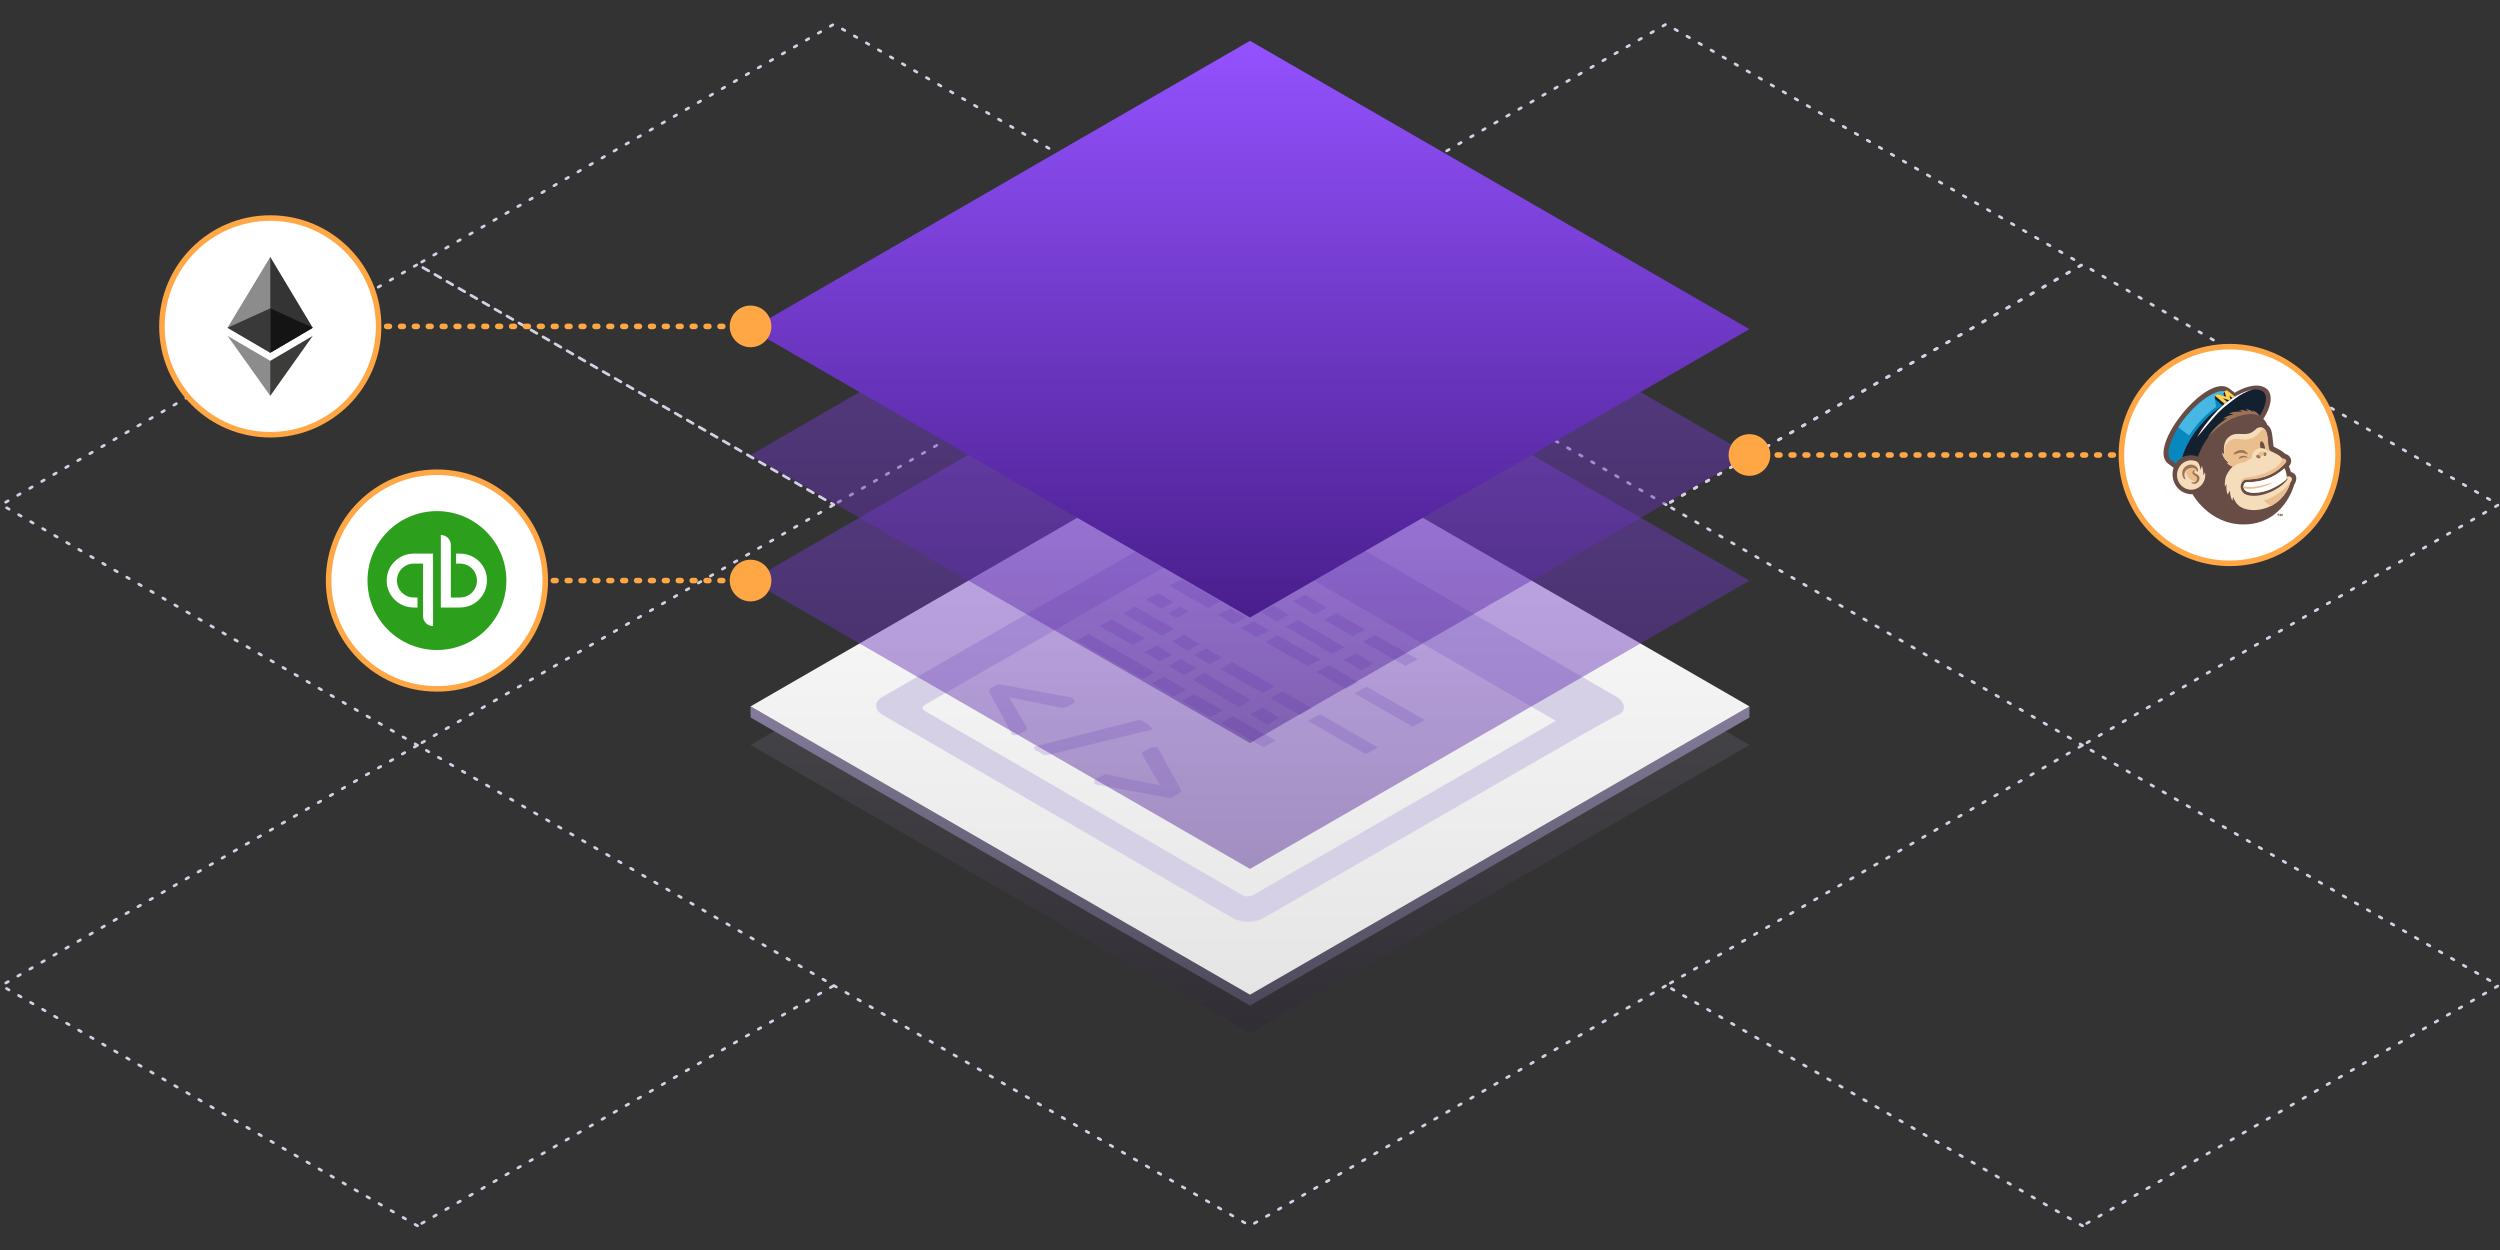 <svg version="1.1" id="Layer_1" xmlns="http://www.w3.org/2000/svg" xmlns:xlink="http://www.w3.org/1999/xlink" x="0px" y="0px"
	 viewBox="0 0 900 450" style="enable-background:new 0 0 900 450;" xml:space="preserve">
<rect x="0" y="0" width="900" height="450" fill="#333333" stroke="none"/>
<style type="text/css">
	.st0{fill:none;stroke:#D6D0E7;stroke-linecap:round;stroke-linejoin:round;stroke-miterlimit:10;stroke-dasharray:0.999,3.996;}
	.st1{opacity:0.15;fill:url(#SVGID_1_);}
	.st2{fill:url(#SVGID_2_);}
	.st3{fill:url(#SVGID_3_);}
	.st4{fill:#D6D0E7;}
	.st5{display:none;fill:#1D073F;}
	.st6{opacity:0.45;fill:url(#SVGID_4_);}
	.st7{opacity:0.45;fill:url(#SVGID_5_);}
	.st8{fill:url(#SVGID_6_);}
	.st9{fill:none;stroke:#FFA744;stroke-width:2;stroke-linecap:round;stroke-linejoin:round;stroke-dasharray:1,4;}
	.st10{fill:#FFA744;}
	.st11{fill:#FFFFFF;}
	.st12{fill:#343434;}
	.st13{fill:#8C8C8C;}
	.st14{fill:#3C3C3B;}
	.st15{fill:#141414;}
	.st16{fill:#393939;}
	.st17{fill:#684C46;}
	.st18{fill:#F5DCBA;}
	.st19{fill:#0788BF;}
	.st20{fill:#46B8E3;}
	.st21{fill:#FFD14F;}
	.st22{fill:#122030;}
	.st23{fill:#EABE8D;}
	.st24{fill:#9C7356;}
	.st25{fill:#2CA01C;}
</style>
<g>
	<g>
		<polygon class="st0" points="150.3,268.3 0.5,181.7 150.3,95.2 300.2,181.7 		"/>
		<polygon class="st0" points="749.7,268.3 599.8,181.7 749.7,95.2 899.5,181.7 		"/>
		<polygon class="st0" points="300.2,181.7 150.3,95.2 300.2,8.7 450,95.2 		"/>
		<polygon class="st0" points="599.8,181.7 450,95.2 599.8,8.7 749.7,95.2 		"/>
		<polygon class="st0" points="749.7,441.3 599.8,354.8 749.7,268.3 899.5,354.8 		"/>
		<polygon class="st0" points="150.3,441.3 0.5,354.8 150.3,268.3 300.2,354.8 		"/>
		<g>
			<polyline class="st0" points="300.2,354.8 300.2,354.8 450,441.3 599.8,354.8 			"/>
		</g>
	</g>
	<g>
		<g>
			<g>
				<linearGradient id="SVGID_1_" gradientUnits="userSpaceOnUse" x1="450" y1="372.036" x2="450" y2="164.455">
					<stop  offset="0" style="stop-color:#251440"/>
					<stop  offset="0.75" style="stop-color:#D6D0E7"/>
				</linearGradient>
				<polygon class="st1" points="450,372 270.2,268.2 450,164.5 629.8,268.2 				"/>
				<linearGradient id="SVGID_2_" gradientUnits="userSpaceOnUse" x1="450" y1="362.049" x2="450" y2="254.265">
					<stop  offset="0" style="stop-color:#4D495A"/>
					<stop  offset="1" style="stop-color:#847C9A"/>
				</linearGradient>
				<polygon class="st2" points="270.2,254.3 270.2,258.3 450,362 629.8,258.3 629.8,254.3 450,358.1 				"/>
				<g>
					<linearGradient id="SVGID_3_" gradientUnits="userSpaceOnUse" x1="450" y1="358.056" x2="450" y2="150.474">
						<stop  offset="0" style="stop-color:#E5E5E5"/>
						<stop  offset="1" style="stop-color:#FFFFFF"/>
					</linearGradient>
					<polygon class="st3" points="450,358.1 270.2,254.3 450,150.5 629.8,254.3 					"/>
				</g>
				<g id="App_2_">
					<path id="border_1_" class="st4" d="M582.7,251.3L457,178.3c-1.7-0.9-3.9-1.4-6.4-1.6c-1.7,0-4.5,0.5-6.5,1.6l-126.3,72.5
						c-3.3,1.9-3.2,4.8,0.2,6.7l125.6,72.9c3.4,1.9,8.3,1.9,11.6-0.1l112.6-64.8l13.7-7.7C585.6,256.5,585.3,253.5,582.7,251.3z
						 M481.4,201.2c1.4,0.7,1.7,1.9,0.1,2.9c-1.3,0.8-3.3,1-5,0c-1.4-0.7-1.7-1.9-0.1-2.9C477.9,200.6,480.4,200.3,481.4,201.2z
						 M471.7,195.4c1.4,0.7,1.7,1.9,0.1,2.9c-1.3,0.8-3.3,1-5,0c-1.4-0.7-1.7-1.9-0.1-2.9C468.2,194.8,470.5,194.9,471.7,195.4z
						 M462.3,189.8c1.4,0.7,1.7,1.9,0.1,2.9c-1.3,0.8-3.3,1-5,0c-1.4-0.7-1.7-1.9-0.1-2.9C458.4,189.4,460.8,189.1,462.3,189.8z
						 M450.8,322.4c-0.8,0.3-2.2,0.5-3.3,0l-114.8-66.6c-0.5-0.4-0.9-1.2,0-1.9L442,191l118.1,68.5L450.8,322.4z M442.8,198.8
						l23.7,13.8l-4.4,2.4l-23.7-13.8L442.8,198.8z M425.4,208.5l14,8l-4.4,2.4l-14-8L425.4,208.5z M442.9,219l5.6,3.3l-4.4,2.4
						l-5.6-3.3L442.9,219z M451.3,223.7l5.6,3.3l-4.4,2.4l-5.6-3.3L451.3,223.7z M449.8,213.1l5.6,3.3l-4.4,2.4l-5.6-3.3
						L449.8,213.1z M467.3,223.2L484,233l-4.4,2.4l-16.7-9.8L467.3,223.2z M429.9,249.9l10.3,5.9l-4.4,2.4l-10.3-5.9L429.9,249.9z
						 M443.9,257.9l15.4,8.7l-4.4,2.4l-15.4-8.7L443.9,257.9z M400.2,223l12,6.8l-4.4,2.4l-12-6.8L400.2,223z M434.3,233.4l5.6,3.3
						l-4.4,2.4l-5.6-3.3L434.3,233.4z M461.7,248.9l10.6,6.1l-4.4,2.4l-10.6-6.1L461.7,248.9z M475.2,257.1l20.9,12l-4.4,2.4
						l-20.9-12L475.2,257.1z M416.4,232.4l5.6,3.3l-4.4,2.4l-5.6-3.3L416.4,232.4z M425.1,237.3l5.6,3.3l-4.4,2.4l-5.6-3.3
						L425.1,237.3z M469.9,214.1l7.8,4.7l-4.4,2.4l-7.8-4.7L469.9,214.1z M481.1,220.7l10.3,5.9l-4.4,2.4l-10.3-5.9L481.1,220.7z
						 M495,228.6l15.4,8.7l-4.4,2.4l-15.4-8.7L495,228.6z M434.3,203.8l12,6.8l-4.4,2.4l-12-6.8L434.3,203.8z M488.3,235.2l6.1,3.7
						l-4.4,2.4l-6.1-3.7L488.3,235.2z M478.3,239.5l10.6,6.1l-4.4,2.4l-10.6-6.1L478.3,239.5z M492,247.2l20.9,12l-4.4,2.4l-20.9-12
						L492,247.2z M459.9,228.7l15.4,8.7l-4.4,2.4l-15.4-8.7L459.9,228.7z M416.9,213.5l5.6,3.3l-4.4,2.4l-5.6-3.3L416.9,213.5z
						 M424.9,218.4l3.1,1.7l-4.4,2.4l-3.1-1.7L424.9,218.4z M458.4,218l5.6,3.3l-4.4,2.4l-5.6-3.3L458.4,218z M391.9,228.2
						l23.7,13.8l-4.4,2.4l-23.7-13.8L391.9,228.2z M419.1,243.6l7.8,4.7l-4.4,2.4l-7.8-4.7L419.1,243.6z M454.5,254.7l6.1,3.7
						l-4.4,2.4l-6.1-3.7L454.5,254.7z M408.7,218.4l14,8l-4.4,2.4l-14-8L408.7,218.4z M426.3,228.5l5.6,3.3l-4.4,2.4l-5.6-3.3
						L426.3,228.5z M443.6,238.4l15.4,8.7l-4.4,2.4l-15.4-8.7L443.6,238.4z M433.7,242.3l16.7,9.8l-4.4,2.4l-16.7-9.8L433.7,242.3z"
						/>
					<path id="terminal_2_" class="st4" d="M386.9,252.1c-0.1,0.4-0.2,0.7-0.4,1.1l-2.8,1.4c-0.4,0.2-1,0.1-1.4,0.2l-19-3.8l6.4,11
						c-0.1,0.4-0.2,0.7-0.4,1.1l-2.8,1.4c-0.4,0.2-1,0.1-1.4,0.2c-0.6-0.1-0.6-0.1-0.9-0.3c-0.3-0.2-0.3-0.2-0.1-0.6l-8.1-14.8
						c0.1-0.4,0.2-0.7,0.4-1.1l2.4-1.3c0.4-0.2,1-0.1,1.4-0.2l25.6,4.7C386.3,251.7,386.6,251.9,386.9,252.1z M413.5,260.9l-2.2-1.4
						c-0.3-0.2-0.9-0.3-1.9-0.2l-36.4,9.3c-0.6-0.1-0.8,0.3-0.6,0.9c-0.1,0.4,0.1,0.6,0.8,0.7l2.2,1.4c0.3,0.2,0.9,0.3,1.9,0.2
						l36.7-9c0.6,0.1,0.8-0.3,0.6-0.9C413.6,261.5,413.7,261.1,413.5,260.9z M425.1,284.3l-8.1-14.8c0.1-0.4-0.1-0.6-1.2-0.5
						c-0.6-0.1-1.3-0.1-1.4,0.2l-2.8,1.4c-0.4,0.2-0.5,0.5-0.4,1.1l6.4,11l-19-3.8c-0.6-0.1-1.3-0.1-1.4,0.2l-2.8,1.4
						c-0.4,0.2-0.5,0.5-0.4,1.1c-0.1,0.4-0.1,0.4,0.1,0.6c0.3,0.2,0.3,0.2,0.9,0.3l25.6,4.7c0.6,0.1,1.3,0.1,1.4-0.2l2.4-1.3
						C425.2,284.9,425.6,284.8,425.1,284.3z"/>
				</g>
			</g>
			<g>
				<polygon class="st5" points="450,316.8 270.2,213 450,109.2 629.8,213 				"/>
				<linearGradient id="SVGID_4_" gradientUnits="userSpaceOnUse" x1="450" y1="312.8" x2="450" y2="105.218">
					<stop  offset="0" style="stop-color:#491E8C"/>
					<stop  offset="1" style="stop-color:#9452FF"/>
				</linearGradient>
				<polygon class="st6" points="450,312.8 270.2,209 450,105.2 629.8,209 				"/>
			</g>
			<g>
				<polygon class="st5" points="450,271.5 270.2,167.7 450,64 629.8,167.7 				"/>
				<linearGradient id="SVGID_5_" gradientUnits="userSpaceOnUse" x1="450" y1="267.544" x2="450" y2="59.962">
					<stop  offset="0" style="stop-color:#491E8C"/>
					<stop  offset="1" style="stop-color:#9452FF"/>
				</linearGradient>
				<polygon class="st7" points="450,267.5 270.2,163.8 450,60 629.8,163.8 				"/>
			</g>
			<g>
				<polygon class="st5" points="450,226.3 270.2,122.5 450,18.7 629.8,122.5 				"/>
				<linearGradient id="SVGID_6_" gradientUnits="userSpaceOnUse" x1="450" y1="222.288" x2="450" y2="14.706">
					<stop  offset="0" style="stop-color:#491E8C"/>
					<stop  offset="1" style="stop-color:#9452FF"/>
				</linearGradient>
				<polygon class="st8" points="450,222.3 270.2,118.5 450,14.7 629.8,118.5 				"/>
			</g>
		</g>
		<g>
			<g>
				<g>
					<line class="st9" x1="270.2" y1="117.5" x2="94.4" y2="117.5"/>
					<g>
						<circle class="st10" cx="270.2" cy="117.5" r="7.5"/>
					</g>
				</g>
			</g>
			<g>
				<path class="st11" d="M97.3,156.5c-21.5,0-39-17.5-39-39s17.5-39,39-39s39,17.5,39,39S118.8,156.5,97.3,156.5z"/>
				<path class="st10" d="M97.3,79.5c21,0,38,17,38,38s-17,38-38,38s-38-17-38-38S76.3,79.5,97.3,79.5 M97.3,77.5
					c-22.1,0-40,17.9-40,40s17.9,40,40,40s40-17.9,40-40S119.4,77.5,97.3,77.5L97.3,77.5z"/>
			</g>
			<g>
				<g>
					<line class="st9" x1="270.2" y1="209" x2="154.4" y2="209"/>
					<g>
						<circle class="st10" cx="270.2" cy="209" r="7.5"/>
					</g>
				</g>
			</g>
			<g>
				<path class="st11" d="M157.3,248c-21.5,0-39-17.5-39-39s17.5-39,39-39s39,17.5,39,39S178.8,248,157.3,248z"/>
				<path class="st10" d="M157.3,171c21,0,38,17,38,38s-17,38-38,38s-38-17-38-38S136.3,171,157.3,171 M157.3,169
					c-22.1,0-40,17.9-40,40s17.9,40,40,40s40-17.9,40-40S179.4,169,157.3,169L157.3,169z"/>
			</g>
			<g>
				<g>
					<line class="st9" x1="629.8" y1="163.8" x2="805.6" y2="163.8"/>
					<g>
						<circle class="st10" cx="629.8" cy="163.8" r="7.5"/>
					</g>
				</g>
			</g>
			<g>
				<path class="st11" d="M802.7,202.8c-21.5,0-39-17.5-39-39s17.5-39,39-39s39,17.5,39,39S824.2,202.8,802.7,202.8z"/>
				<path class="st10" d="M802.7,125.8c21,0,38,17,38,38s-17,38-38,38s-38-17-38-38S781.8,125.8,802.7,125.8 M802.7,123.8
					c-22.1,0-40,17.9-40,40s17.9,40,40,40c22.1,0,40-17.9,40-40S824.8,123.8,802.7,123.8L802.7,123.8z"/>
			</g>
			<g>
				<polygon class="st12" points="97.3,92.5 96.9,93.6 96.9,126.7 97.3,127 112.6,118 				"/>
				<polygon class="st13" points="97.3,92.5 81.9,118 97.3,127 97.3,111 				"/>
				<polygon class="st14" points="97.3,129.9 97.1,130.2 97.1,141.9 97.3,142.5 112.6,120.9 				"/>
				<polygon class="st13" points="97.3,142.5 97.3,129.9 81.9,120.9 				"/>
				<polygon class="st15" points="97.3,127 112.6,118 97.3,111 				"/>
				<polygon class="st16" points="81.9,118 97.3,127 97.3,111 				"/>
			</g>
			<g id="XMLID_75_">
				<path id="XMLID_104_" class="st17" d="M825.9,174.5c0,0.1-3.7,14.3-18.2,14.3c-12.5,0-18.4-10.9-18.4-10.9
					c-0.9,0.1-1.8-0.1-2.6-0.4c-3.7-1.3-5.4-5.5-4.2-9.1l-2-1.5c-7.8-5.9,14.3-33.2,22.1-27c0,0,1.9,1.5,1.9,1.5
					c2.8-1.7,5.6-2.6,7.9-2.6c1.6,0,2.9,0.5,3.9,1.4c2,2.2,1.3,6.4-1.5,10.6c0.6,0.6,1.1,1.3,1.4,2.1c0.9,0.7,1.5,1.7,1.7,3.1
					c0.3,1.6,0.4,3.8,0.6,4.8c0.7,0.3,0.4,0.2,1.2,0.6c0.8,0.4,1.8,0.9,3,2c2,0.5,2.7,2.6,1.6,4.1c0,0-0.2,0.2-0.3,0.4
					c0,0.1,0.4,0.7,0.7,2c0.8,0.2,1.5,0.7,1.8,1.4C827.1,172.8,825.9,174.5,825.9,174.5z M820.1,185.2v0.6h0.2v-0.6h0.2V185h-0.7
					v0.2H820.1z M820.7,185v0.8h0.2v-0.6l0.2,0.6h0.2l0.2-0.6v0.6h0.2V185h-0.3l-0.1,0.4L821,185H820.7z"/>
				<path id="XMLID_101_" class="st18" d="M792.2,169.2L792.2,169.2L792.2,169.2c0.3-0.8,0.5-1.5,0.5-1.5c0.4,1.1,0.5,2.3,0.5,3.4
					l0,0l0,0c0.3-0.4,0.6-1.1,0.6-1.1c0.6,3.3-1.8,6.3-5,6.3c-2.8,0-5.1-2.4-5.1-5.3s2.3-5.3,5.1-5.3c0.7,0,1.4,0.2,2,0.4
					C790.8,166.1,791.9,166.6,792.2,169.2z M819.8,180.7c3.9-3.1,4.6-6.8,4.7-6.9c1-1.2,0.7-2.3-0.6-2.3c-0.4,0-0.7,0.1-0.7,0.1
					s0-1.7-0.8-3c-0.6,0.7-2.3,2-4.5,3.1c-2.1,1-4.8,1.8-8.2,1.9h0c-1,0-1.5-0.1-1.9,1c-0.1,0.4-0.1,1,0,1.1c0.3,0.9,1,1.3,1.9,1.5
					c0.7,0.2,1.4,0.2,1.4,0.2c6.9,0.2,12.4-5.2,12.5-5.2c0.1-0.1,0.1-0.1,0.1-0.1s-0.1,0.1-0.1,0.2c-1,2.2-6.8,6.3-12.5,6.2l0,0
					c-1.3,0-2.9-0.3-3.8-1.4c-1.3-1.7-0.6-4.4,1.5-4.5c0,0,0.5,0,0.7,0c5.3-0.2,10-2.1,13.3-6.1c0.5-0.6-0.1-1.4-1.1-1.4
					c0,0,0,0,0,0c-1.2-1.3-2.2-1.7-3.2-2.2c-2-1-1.8-0.1-2.2-5c-0.1-1.3-0.4-3.1-1.5-3.8c-0.3-0.2-0.6-0.3-1-0.3
					c-0.3,0-0.5,0.1-0.6,0.1c-0.6,0.1-1,0.5-1.4,0.9c-2.1,1.9-3.8,1.4-6.3,1.4c-2.4,0-4.4,1.6-4.8,4.2l0,0c-0.2,1.3-0.1,2.7,0.1,3.3
					c0,0-0.6-0.4-0.9-0.8c0.4,2.3,2.5,3.8,2.5,3.8c-0.3,0.1-0.8,0-0.8,0c0,0,1.2,1,2.2,1.3c-0.3,0.2-1.6,1.5-2.4,3.4
					c-0.7,1.7-0.4,3.8-0.4,3.8l0.6-0.9c0,0-0.4,1.9,0.4,3.8c0.2-0.6,0.8-1.5,0.8-1.5s-0.1,2.1,0.9,3.7c0-0.4,0.2-1.4,0.2-1.4
					s0.6,1.8,1.9,3C808.3,184.2,814.8,184.6,819.8,180.7z"/>
				<path id="XMLID_100_" class="st19" d="M783.3,166.9c0,0-1.9-1.4-2.2-1.8c-1.6-2.7,1.2-8.2,3.1-11.3c4.8-7.7,12.9-13.8,16.6-12.9
					l3.8,1.9c-1.5,0.9-2.9,1.9-3.7,2.6l-0.8,0.7c0,0-2.3,1.6-3.5,2.6c-4.7,4-9.3,10.1-11,16.1C785.6,164.7,784.2,165.4,783.3,166.9z
					"/>
				<path id="XMLID_99_" class="st20" d="M800.8,140.9L800.8,140.9c-3.7-0.9-11.7,5.2-16.6,12.9c0,0,0,0,0,0l0,0l3.9,3
					c4.2-6.7,9.6-10.2,9.7-10.3l-0.6-4.1l1.1-0.5l2.3,0.7l-0.2-0.8L800.8,140.9L800.8,140.9z"/>
				<path id="XMLID_98_" class="st21" d="M804.6,142.8l-3.7,2.6l-0.3,0.2l-3.3-2.7l-0.1-0.5l1.1-0.5c0.1,0,2.2,0.7,2.3,0.7l0-1.4
					l0.1-0.3l1-0.4C801.8,140.5,804.6,142.8,804.6,142.8z"/>
				<g id="XMLID_95_">
					<path id="XMLID_97_" class="st22" d="M811.9,140.2c-2.5,0-5.2,1.3-7.3,2.6c-0.3,0.2-0.6,0.4-0.9,0.5l-1.1-0.9l0.4,1.4
						c-0.2,0.1-0.3,0.2-0.4,0.3l-2.3-0.7l1.5,1.3c-0.3,0.3-0.7,0.5-0.9,0.7l-3.6-3l0.2,1.3l2.6,2.3c0,0-2.3,1.6-3.5,2.6
						c-4.7,4-9.3,10.1-11,16.1l0.1-0.1c0,0,0,0,0,0c0,0,0.1,0,0.1-0.1c0,0,0.1,0,0.1,0c0,0,0.1,0,0.1-0.1c0,0,0.1,0,0.1,0
						c0.1,0,0.1,0,0.2-0.1c0,0,0,0,0.1,0c0.1,0,0.2-0.1,0.2-0.1c1.2-0.3,2.7-0.6,4.6,0.2c0.9-2.3,2-4.7,3.8-7
						c1.4-1.9,2.8-3.5,4.4-4.4c3.1-2.9,11.4-6,14.1-3.3c0.6-1,1.2-2,1.6-3.2C816.2,143.6,816.3,140.2,811.9,140.2z"/>
					<polygon id="XMLID_96_" class="st22" points="801.4,142.8 800.8,140.9 800.5,141.8 800.7,142.6 					"/>
				</g>
				<path id="XMLID_92_" class="st11" d="M823.1,171.6c0,0,0-1.7-0.8-3c-0.6,0.7-2.3,2-4.5,3.1c-2.1,1-4.8,1.8-8.2,1.9h0
					c-1,0-1.5-0.1-1.9,1c0,0.1,0,0.2-0.1,0.3l0,0c0,0,0,0,0,0c0,0,0,0.1,0,0.1c0,0.1,0,0.2,0,0.3c0,0,0,0,0,0c0,0,0,0,0,0
					c0,0,0,0.1,0,0.1c0,0,0,0,0,0c0,0,0,0,0,0c0,0.2,0.1,0.3,0.1,0.3l0,0l0,0c0.3,0.9,1,1.3,1.9,1.5c0.7,0.2,1.4,0.2,1.4,0.2
					c5.6,0.2,10.4-3.4,11.9-4.7C823.1,172.3,823.2,172.1,823.1,171.6z M807,141.5c1.3-0.6,2.8-1.1,4.2-1.3c-1.4,0.3-3,1-5,2.2
					c0,0-4.7,3.2-7.5,6c-1.5,1.5-7.8,9-7.7,9c1.1-2.1,1.9-3.2,3.7-5.5c1-1.3,2.1-2.5,3.2-3.7c0.4-0.4,0.7-0.8,1.1-1.1l0,0l0,0
					C799,147.1,802.2,143.7,807,141.5z"/>
				<path id="XMLID_85_" class="st23" d="M819.8,180.7c-0.7,0.5-1.4,1-2.1,1.4c-1.7-0.6-2.7-2-2.7-2s1.4-0.3,3.3-1.3
					c2.3-1.2,4.5-2.9,6.1-5C824.4,173.9,823.7,177.6,819.8,180.7z M815.2,162.8c-0.8-0.6-2.1-0.1-2.4,0.8c0.5,0,1,0.4,0.9,0.8
					c0.3-0.3,0.8-0.5,1.2-0.5C814.8,163.6,814.9,163,815.2,162.8z M806.8,174.3c0.3-0.9,1-1.7,2.1-1.7c0,0,0.5,0,0.7,0
					c5.3-0.2,10-2.1,13.3-6.1c0.5-0.6-0.1-1.4-1.1-1.4c0,0,0,0,0,0c-0.2,0.2-0.2,0.5-0.5,1c-1,1.8-2.4,2.6-4.3,3.5
					c-5.8,2.9-8.8,1.5-10,3.3C806.7,173.5,806.7,174,806.8,174.3L806.8,174.3z M817.3,162.2c-0.6-0.4-0.6-1.1-0.9-4.3
					c-0.1-1-0.3-2.3-0.9-3.2c-0.1-0.1-0.3-0.2-0.6-0.2c-0.4,0-0.8,0.4-1.1,0.7c-0.7,1-1.4,1.7-2.6,2.3c-1.2,0.6-2.4,0.8-3.6,0.7
					c-0.9,0-1.7-0.2-2.4-0.2c-1.4,0-2.6,0.4-3.5,1.6c-0.6,0.8-0.9,1.6-0.9,2.6c0,0.1,0,0.2,0,0.3c0,0.2,0,0.3,0,0.4
					c0.1,0.5,0.2,0.8,0.2,0.8c0,0,0,0,0,0c0,0,0,0,0,0.1c0,0-0.6-0.4-0.9-0.8c0.3,1.9,1.8,3.3,2.3,3.7c0,0,0.1,0,0.1,0.1
					c0,0,0,0,0,0c0,0,0.1,0,0.1,0c-0.3,0.1-0.8,0-0.8,0c0,0,1.2,1,2.2,1.3c1.4-1.2,3-1.6,4.2-1.8c0.8-0.5,1.6-1,2.5-1.4
					c-0.3-1.7,1.2-3.4,3.1-3.6c1.4-0.1,2.1,0.5,2.6,1.2C816.7,162.4,817,162.3,817.3,162.2C817.4,162.2,817.3,162.2,817.3,162.2z
					 M818,173.7C818,173.7,818,173.7,818,173.7c-0.6,0.1-6.5,2.4-10.3,1.3c0,0.2,0,0.6,0.1,0.8l0,0c0.6,0.1,1.3,0.2,2.1,0.2
					C814.9,175.9,818.4,173.7,818,173.7z M790.6,173.2C790.6,173.2,790.6,173.2,790.6,173.2c0.3-0.3,0.4-0.8,0.4-1.2
					c-0.1-0.6-0.8-0.7-1.3-1.2c0,0,0,0,0,0c0,0,0,0,0,0c0,0,0,0,0,0c-0.2-0.2-0.3-0.5-0.3-0.8c0-0.6,0.6-0.8,0.9-0.7
					c0,0,0.3,0.1,0.6,0.5l0,0c0-0.1,0-0.3-0.2-0.6c-0.3-0.5-1.1-1-2.3-0.7h0c-0.2,0-0.1,0-0.3,0.1c0,0-0.1,0-0.1,0
					c-0.1,0-0.1,0.1-0.2,0.1l0,0c0,0-0.2,0.1-0.4,0.2C786.1,170.4,788.3,173.4,790.6,173.2z"/>
				<path id="XMLID_77_" class="st24" d="M809.1,163.2c0.1,0.2,0.1,0.3,0.1,0.3c-0.1,0.1-0.4,0-0.8-0.2c-1.2-0.4-2-0.5-3.5,0.1
					c-0.4,0.1-0.7,0.3-0.8,0.2c-0.2,0,0-0.4,0.5-0.8c0.9-0.7,2.2-1,3.3-0.6C808.3,162.4,808.8,162.8,809.1,163.2z M808.9,164.4
					c-0.3-0.2-0.9-0.4-1.5-0.3c-0.1,0-0.2,0.1-0.4,0.1c0,0-0.1,0-0.1,0c-0.3,0.1-0.5,0.2-0.7,0.4c-0.2,0.2-0.3,0.4-0.2,0.5
					c0.1,0.1,0.2,0,0.5-0.1c0.9-0.4,1.5-0.4,2.1-0.3c0.3,0,0.5,0,0.5,0C809.1,164.6,809,164.5,808.9,164.4z M790.3,168.8
					L790.3,168.8L790.3,168.8c0.1,0.1,0.3,0.2,0.3,0.3c0.3,0.4,0.2,0.6,0.3,0.7c0,0,0.1,0.1,0.2,0c0.2-0.1,0.2-0.3,0.2-0.5l0,0l0,0
					l0,0c0-0.4-0.2-0.9-0.5-1.2l0,0l0,0l0,0c-0.2-0.2-0.4-0.4-0.7-0.5c-0.3-0.2-0.6-0.3-0.9-0.3c-0.6-0.1-1.2,0-1.3,0.1l0,0
					c-0.1,0-0.2,0-0.3,0.1c-1,0.4-1.6,1.1-1.9,2l0,0l0,0c-0.1,0.4-0.1,0.7-0.1,1c0,0.3,0,0.5,0.1,0.7v0l0,0l0,0
					c0.1,0.4,0.3,0.8,0.5,1.1l0,0l0,0l0,0c0.3,0.4,0.7,0.3,0.5,0c0-0.1-0.2-0.5-0.3-1.1c0-0.4,0-0.9,0.2-1.3
					c0.1-0.2,0.2-0.4,0.4-0.6c0.3-0.4,0.7-0.6,0.8-0.6l0,0c0.1,0,0.1-0.1,0.2-0.1c0,0,0.1,0,0.1,0c0.2-0.1,0.1,0,0.3-0.1h0
					C789.1,168.3,789.8,168.4,790.3,168.8z M790.1,170.3c-0.1-0.1-0.2-0.2-0.2-0.3c0-0.2,0-0.3,0.2-0.4c0.1-0.1,0.2-0.1,0.2-0.2
					c0-0.1-0.4-0.2-0.8,0.1c-0.3,0.3-0.3,0.9,0.1,1.3c0.5,0.5,1.2,0.6,1.3,1.2c0,0.1,0,0.2,0,0.3c0,0.1,0,0.3,0,0.3
					c-0.1,0.6-0.7,1.2-1.7,1c-0.2,0-0.3,0-0.3,0c-0.1,0.1,0.3,0.6,1.1,0.6c0.7,0,1.5-0.6,1.7-1.4c0,0,0.1-0.2,0.1-0.5
					c0-0.2,0-0.3,0-0.5C791.5,170.8,790.5,170.6,790.1,170.3z M815.5,162.8c-0.3,0-0.6,0.2-0.6,0.6c-0.1,0.4,0.1,0.8,0.4,0.8
					c0.3,0,0.6-0.2,0.6-0.6C816,163.2,815.8,162.9,815.5,162.8z M812.3,164c-0.2,0.3,0,0.7,0.4,0.9c0.4,0.2,0.8,0.2,1-0.1
					c0.2-0.3,0-0.7-0.4-0.9C812.9,163.6,812.5,163.7,812.3,164z M800.7,152.3c5.4-3.5,10.9-3.9,12.7-2.5l0,0c0,0,0-0.1,0-0.1l0,0
					c-0.5-1-1.6-1.7-2.6-2c0.2,0.2,0.4,0.5,0.5,0.7c-0.7-0.5-1.7-1-2.8-1.2c0,0,0.1,0.1,0.1,0.1c0.2,0.2,0.5,0.5,0.6,0.8
					c-1-0.4-2.2-0.6-3.3-0.4c0,0-0.1,0-0.1,0s0.1,0,0.2,0c0.4,0.1,0.9,0.3,1.1,0.6c-1.8-0.3-3.7,0-4.8,0.6c0.1,0,0.1,0,0.2,0
					c0.4,0,1.2,0.1,1.5,0.3c-1.1,0.2-2.7,0.7-3.6,1.5c0.2,0,1-0.1,1.4-0.1c-4.8,2.7-7,6.9-7,6.9l0,0
					C796.4,155.7,798.3,153.9,800.7,152.3z"/>
				<path id="XMLID_76_" class="st17" d="M813.6,160c0-0.4,0.1-1,0.4-1.1l0,0l0,0l0,0c0.6-0.2,1.4,1.3,1.4,2.7
					c-0.5-0.2-1-0.3-1.6-0.3C813.7,160.9,813.6,160.4,813.6,160z"/>
			</g>
			<g id="Icon_3_">
				<circle id="Circle_3_" class="st25" cx="157.3" cy="209" r="25"/>
				<path id="qb_2_" class="st11" d="M139.2,209c0,5.4,4.4,9.7,9.7,9.7h1.4v-3.6H149c-3.4,0-6.1-2.7-6.1-6.1c0-3.4,2.7-6.1,6.1-6.1
					h3.3c0,0,0,18.5,0,18.9c0,2,1.6,3.6,3.6,3.6v-26.1c0,0-3.7,0-6.9,0C143.6,199.3,139.2,203.6,139.2,209z M165.6,199.3h-1.4v3.6
					h1.4c3.4,0,6.1,2.7,6.1,6.1c0,3.4-2.7,6.1-6.1,6.1h-3.3c0,0,0-18.5,0-18.9c0-2-1.6-3.6-3.6-3.6v26.1c0,0,3.7,0,6.9,0
					c5.4,0,9.7-4.4,9.7-9.7C175.4,203.6,171,199.3,165.6,199.3z"/>
			</g>
		</g>
	</g>
</g>
</svg>
